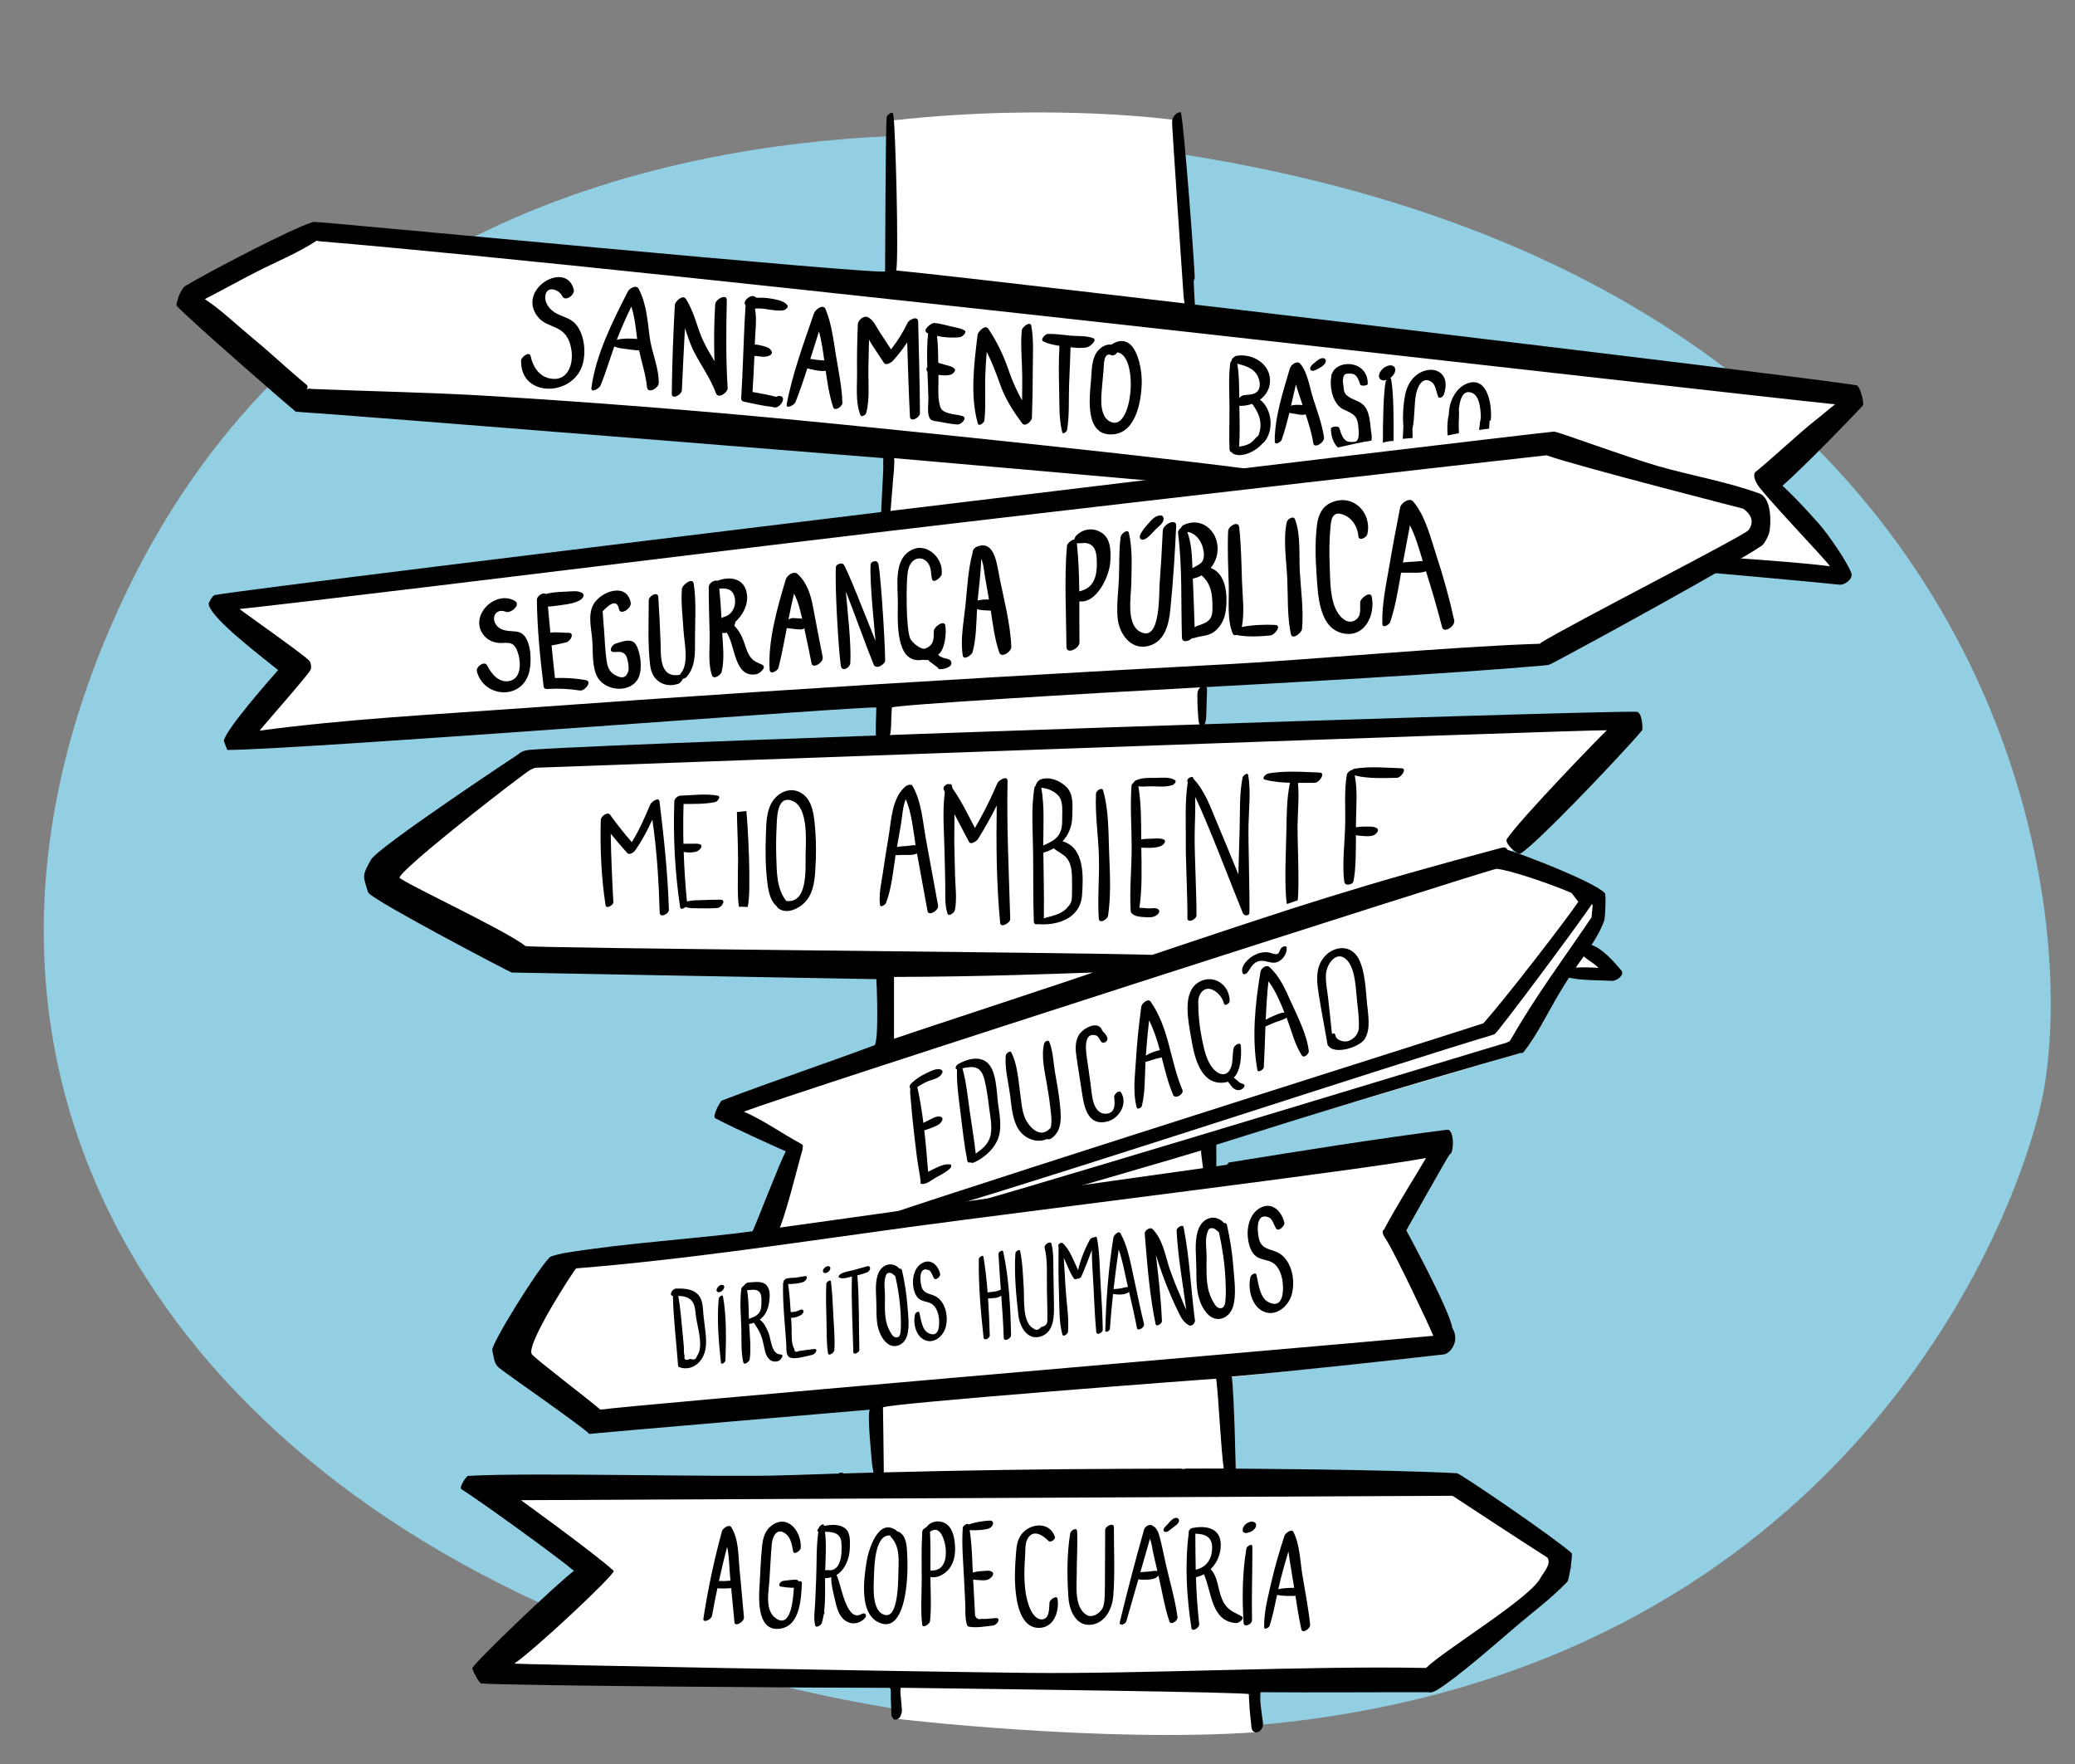 <?xml version="1.0" encoding="UTF-8"?><svg xmlns="http://www.w3.org/2000/svg" viewBox="0 0 940 799"><rect x="0" y="0" width="940" height="799" fill="#808080" stroke="none"/><defs><style>.d{fill:#fff;}.e{fill:#92cfe2;}</style></defs><g id="a"><g><path class="e" d="m404.14,61.61c-58.8,2.63-130.19,14.52-196.03,49.05l192.79,18.29,3.24-67.33Z"/><path class="e" d="m536.14,69.99l5.21,77.54,247.01,24.52c-58.85-46.74-140.43-84.51-252.22-102.06Z"/><path class="e" d="m346.21,761.66c18.66,4.76,37.89,8.81,57.65,12.09l-.33-11.18-57.32-.91Z"/><path class="e" d="m817.87,197.99l-20.23,19.98,36.36,39.53-11,2s-49.97-5.98-53-2c-3.03,3.98-63.72,39.94-63.72,39.94l-160.23,8.72v26.58l191.35-3.14-10.4,4.59-46.8,49.82,40.97,25.5-2.18,17.99,15.45,11.99-25.76,2.87-22.02,32.94-136.48,39.89.58,15.26,98.74-13.42,2.25,7.15-17.95,40.15,20.12,41.89-96.59,14.84,2.45,44.16,97.9,7.23,54.47,37.42-62.82,54.7-79.66-4.67,2.05,21.29c243.25-22.47,331.97-199.16,351.97-277.33,14.62-57.14,5.1-197.94-105.81-305.9Z"/><path class="e" d="m271.99,710.86l-59.62-37.81,183.36-6.01-.33-31.25-127.57,11.04-42.01-33.13s29.03-39.53,28.16-41.23,93.91-15.39,93.91-15.39l12.27-35.28-29.85-18.97,72.82-28.79-4.31-33.35-165.89-8.46-64.26-36.36,74.62-50.35,156.92-6.98,3.45-21.15-286.03,13.56-3.98-2.34,26.57-29.21-31.68-23.53,5.65-4.81,286.01-32.79.08-35.66-261.39-26.17-9.94-8.83c-27.45,26.58-51.94,59.51-71.52,100.24-96.58,200.95,1.52,376.85,195.33,461.89l19.22-18.87Z"/></g><path class="d" d="m406,778.5s92.83,11.08,163.92,6.04c.17-25.08-.26-24.62-.26-24.62l81.34,5.58,59-49,2-13-54-26-101.18-1.34-5.82-51.66,103-11,3.91-12.06-24.54-41.65,18.63-40.29-2.52-2.46-101.48,16.46v-15l140.71-41.56,19.96-34.58,19.13-1.28-8.81-11.63,5.16-13.97v-10.92l-43.16-15.07,56.39-59.9-9.39-4.1-183.38,5.45,1.42-24.79,155.96-9.66,72.59-40.65,57.42,4.75,1.99-3.11-32.59-41.85,37.4-33.67-4.36-3.04-296.6-36.55-4.84-87.9s-55.13-8-128.07,0c1.07,23-.79,72.95-.79,72.95l-262.14-22.95-57.77,30.02,57.42,45.71,260.81,24.82-3.37,28.9-295.13,38.5-1.33,6.18,31.48,24.44-25.57,31.22,7.46,1.21,284.95-17.98-.36,18.54-159.93,8.42-64.66,49.01,1,10,56.43,31.44,167.52,3.77v36.21l-70.64,27.93,29.85,18.97-12.27,35.28-95.83,16.39-17.29,39.65,2.66,6.66,34.65,24.22,123.33-8.2,2.6,36.71-177.87.54,3.87,5.46,41,31-43.76,48.29,185.85,3.87-1.09,16.84Z"/></g><g id="c"><path d="m237.04,287.47c-2.01-1.83-4.29-1.37-6.78-1.7-2.02-.26-3.84-.75-5.21-2.37-2.88-3.41-.53-8.1,4.04-6.31,2.36.92,7.01-3.25,4.17-4.9-8.85-5.15-20.81,6.67-14.31,15.31,1.46,1.94,3.63,3.17,6.01,3.58,4.1.71,7.24-1.55,9.33,3.67,1.73,4.35,2.19,12.19-3.1,13.61-4.92,1.33-8.5-2.96-10.47-6.89-1.2-2.4-5.21.49-4.67,2.64,2.9,11.39,19.05,13.19,23.27,1.66,1.7-4.64,1.57-14.78-2.3-18.3Z"/><path d="m265.39,308.06c-4.67-.84-9.27-1.12-13.98-.95-.57-4.92-1.06-9.85-1.53-14.77.25-.04.5-.09.74-.13,2-.34,3.99-.79,5.95-1.29,1.91-.49,4.01-4.43.81-4.31-2.6.1-5.47-.49-8.05-.02-.36-3.94-.73-7.89-1.11-11.83,2.13-.12,4.27-.44,6.38-.74,2.86-.4,5.74-.76,8.26-2.24.92-.54,2.32-2.23.99-3.11-1.89-1.26-4.58-.83-6.76-.73-2.84.13-5.8.19-8.58.79-.4.09-.8.21-1.18.38-1.15-1.08-4.14.82-4.12,2.54.16,13.2,1.47,26.35,3.08,39.45.1.85,1.18,1.02,1.82.97,4.92-.32,9.69-.08,14.56.69,2.29.37,5.79-4.14,2.7-4.7Z"/><path d="m288.2,292.19c-1.94-3.49-6.14-1.6-9.29-.69-1.68.49-3.59,3.86-.72,3.84,2.17-.02,3.99-.55,5.39,1.6.76,1.17,1.48,5.53,1.09,6.92-1.13,4-3.81,3.18-6.24,1.78-2.69-1.55-3.3-3.98-3.7-6.8-.6-4.24-.72-8.61-1.05-12.88-.16-2.09-.34-4.18-.49-6.28-.08-.93-.14-1.86-.17-2.79,4.21-4.52,6.68-4.81,7.41-.87.72,2.87,5.76-.55,5.3-3-1.8-9.54-13.86-5.11-17.05,1.03-2.41,4.64-.75,10.94-.37,15.9.39,5.09-.22,12.01,2.29,16.66,3.61,6.66,15.61,7.62,18.8.04,1.64-3.9.81-10.85-1.2-14.47Z"/><path d="m314.24,264.29c-.46-2.92-5.18.62-5.33,2.41-.51,6.21.39,12.72.74,18.94.3,5.47,2.61,14.72-1.23,19.37-.19.22-.31.43-.41.63,0,0,0,0,0,0-9.59,1.77-8.56-9.11-8.79-15.29-.25-6.67-.55-13.31-1.01-19.97-.18-2.69-4.31-.47-4.32,1.48-.01,9.73-.54,20.05.67,29.73.82,6.61,6.24,10.2,12.67,8.16.8-.25,1.7-1.32,2.09-2.32.64-.04,1.35-.35,1.88-.99,4.03-4.82,3.64-10.95,3.64-16.93,0-8.24.69-17.08-.6-25.22Z"/><path d="m345.24,301.08c-1.69-.82-3.26-1.25-4.62-2.68-1.63-1.71-2.4-4.03-3.11-6.23-1.17-3.57-2.42-6.22-4.89-8.82.02-.04.04-.08.06-.13.05-.1.09-.19.13-.29.05-.13.1-.26.14-.39.04-.12.07-.24.09-.35.02-.09.03-.17.05-.25.01-.09.03-.19.03-.28h0c3.51-3.2,5.87-7.74,5.24-12.51-.97-7.33-7.74-8.31-13.46-6.06-1.29-.62-3.84,1.14-3.84,2.73,0,7.02.21,14.03.41,21.05.17,5.96-.88,13.32,1.05,18.99.75,2.2,4.07-.14,4.4-1.52,1.35-5.6.58-11.86.24-17.69.11.02.22.04.34.05.22.03.45.05.71.04.21,0,.42-.04.62-.09.05-.01.09-.02.14-.03.08-.02.16-.06.24-.09,4.02,5.95,3.31,20.83,13.58,18.82,1.24-.24,4.84-3.12,2.46-4.27Zm-18.4-21.11c-.23-4.45-.56-8.9-.99-13.34,3.13-.27,6.07-.03,6.97,4.04.83,3.75-1.04,7.73-4.81,8.77-.44.12-.82.31-1.17.54Z"/><path d="m372.69,297.62c-1.54-7.61-2.96-15.24-4.41-22.87-1.05-5.54-2.7-10.76-6.91-14.73-1.78-1.68-4.85.59-5.41,2.48-3.79,12.68-8.12,27.53-7.3,40.88.15,2.47,3.63.53,4-.93,1.5-5.97,2.64-11.99,3.79-18,.1.04.2.07.33.09,2.05.23,4.13.56,6.19.56.43,0,.91-.21,1.38-.53,1.16,5.29,2.22,10.61,3.3,15.92.54,2.65,5.53-.44,5.04-2.85Zm-13.29-17.65c-.78-.06-1.56.21-2.21.66.76-3.92,1.56-7.83,2.51-11.72,1.74,3.2,2.64,6.82,3.49,10.47.07.28.12.56.19.83-1.32-.13-2.67-.16-3.98-.25Z"/><path d="m397.91,255.45c-.43-2.15-3.41-1.17-3.51.14-.58,7.49,2.2,34.16,2.25,34.81-3.61-9.05-13.49-34.33-14.6-34.81-.82-.86-3.29.05-3.37,1.12-.56,7.99,1.13,37.8,2.25,44.92.46,2.97,4.14.73,4.26-1.16.53-8.38-1.26-23.82-2.01-32.53,3.56,8.88,9.04,24.31,12.6,33.07.87,2.13,4.07.63,5.12-1.26.48-.53-1.63-37.64-2.97-44.3Z"/><path d="m425,296.5c3-2,3.86-9.56,3.24-13.15-.48-2.83-5.1.57-5.21,2.36-.16,2.59.62,6.45-3.93,8.05-2.01.71-6.06-2.97-6.74-4.49-2.03-4.56-1.89-25.7-1.12-30.32,1.12-6.74,6.51-7.44,9.16-3.93,1.46,1.93,1.33,4.83,1.76,7.13.47,2.52,4.23-.63,4.42-2,.96-7.15-6.48-14.27-13.1-11.3-8.98,4.02-6.66,16.32-6.74,24.71-.08,8.13-1.12,26.95,10.71,25.37,1.11-.15,2.13.16,3.07-.02.12.17.24.35.36.52.03.05,4.08,3.03,4.11,3.07-.28,1.42,6,.22,6-2,0-3-3.95-1.44-6-4Z"/><path d="m452.55,260.24c-1.08-5.57-2.36-16.28-10.51-12.38-.67.32-1.56,1.55-1.39,2.35-2.08,7.57-2.46,15.73-3.23,23.52-.73,7.37-2.5,15.9-1.26,23.21.4,2.36,4.11-.34,4.43-1.53,1.66-6.17,1.67-13.02,2.02-19.52,1.79.61,4.05.57,5.75.67.16,0,.32,0,.47-.01.97,6.38,1.78,13.04,3.86,18.98.97,2.79,5.51-.4,5.44-2.47-.39-10.83-3.53-22.17-5.59-32.82Zm-9.66,11.75c.54-6.18,1.52-12.58,1.57-18.83,1.12,2.11,1.27,5.17,1.61,7.2.61,3.72,1.27,7.43,1.94,11.15-1.73.01-3.46.05-5.11.48Z"/><path d="m498.85,241.19c-3.87-2.38-8.35-1.64-11.39,1.51-.35.37-.65,1.01-.75,1.63-1.28.12-3.28,1.84-3.37,2.9-1.27,15.13-.32,30.64-.22,45.8.02,3.59,5.93.71,5.89-2.02-.09-6.16-.04-12.39-.05-18.63,7.91,1.03,13.59-11.47,14-17.71.31-4.71.46-10.69-4.09-13.49Zm-1.98,13.17c.18,6.54-1.21,12.01-7.95,13.5-.07-7.31-.33-14.61-1.09-21.8.02,0,.03.01.05.01,1.86.14,3.67-.49,5.44.24,3.27,1.34,3.46,4.95,3.54,8.05Z"/><path d="m526.76,240.25c-.36,7.97-.82,15.93-1.42,23.89-.35,4.6.4,24.63-7.29,22.62-8.35-2.18-5.66-16.15-5.57-22.2.12-7.56.65-15.78-1.09-23.18-.5-2.12-3.54.52-3.7,1.68-.87,6.27-.54,12.74-.81,19.07-.25,5.87-1.13,11.9-.59,17.77.64,7.08,5.96,14.74,13.99,12.69,7.42-1.9,9.23-9.83,9.89-16.42,1.26-12.63,2.08-25.31,2.66-37.99.17-3.66-5.94-.71-6.06,2.08Z"/><path d="m548.45,257.26c2.45-2.95,3.65-6.86,2.96-10.95-1.27-7.51-8.31-11.93-15.32-8.46-.41.2-.83.69-1.09,1.22-.79.56-1.44,1.54-1.34,2.31,1.99,15.59,1.3,31.67,1.77,47.37.07,2.49,2.91,1.85,4.6.33.33.02.72-.02,1.21-.17,3.61-1.15,6.57-.65,9.61-3.42,2.59-2.35,3.98-5.52,4.44-8.95.89-6.65.36-16.62-6.83-19.29Zm-3.54-9.22c.5,1.87.87,4.71-.35,6.4-.91,1.25-2.89,2.01-4.38,2.92-.18-5.54-.4-11.31-2.32-16.44,3.58.49,6.1,3.63,7.05,7.13Zm4.37,27.22c0,4.2-.84,6.05-5.02,7.58-1.34.49-2.13.64-3.08,1.26-.24-7.34-.48-14.68-.82-22.02,1.44-.3,2.78-.8,4.01-1.47.06.1.14.19.23.28,4.28,3.82,4.67,8.88,4.67,14.38Z"/><path d="m577.74,283.07c-4.76-.27-10.25-.02-14.92.89-.08.02-.17.04-.27.08,1.36-6.77.28-14.35.07-21.16-.25-8.05-.37-16.07-1.25-24.08-.35-3.15-4.91-.5-5.01,1.72-.35,8.15.02,16.26.28,24.41.22,6.8-.89,15.74,1.82,22.07.36.84,1.14.87,1.89.54.17.13.41.22.74.27,4.51.7,10.02.51,14.53,0,1.77-.2,5.22-4.55,2.11-4.73Z"/><path d="m588.83,258.97c-.42-7.36.51-16.9-2.21-23.8-.7-1.78-3.43.04-3.69,1.27-1.74,8.05-.16,17.39.21,25.58.37,8.21-.08,17.19,1.66,25.22.61,2.8,4.87-.62,5.02-2.28.81-8.45-.5-17.52-.99-26Z"/><path d="m621.43,270.32c-.59-2.87-5.09.6-5.21,2.36-.23,3.17.66,6.39-2.27,8.22-3.08,1.92-6.1-.52-7.85-3.23-3.69-5.7-3.44-14.53-3.72-21.03-.28-6.43-.21-12.95.5-19.35.47-4.3,2.4-5.89,6.82-3.63,3.42,1.75,5.38,5.5,5.66,9.22.18,2.49,3.73.59,4.07-.95,2.18-9.68-6.44-18.57-16.32-14.31-4.24,1.83-5.95,5.77-6.49,10.09-.9,7.25-.73,14.8-.22,22.07.63,8.99.82,24.89,12.21,27.14,9.71,1.91,14.49-8.46,12.81-16.59Z"/><path d="m658.79,281.02c-2.2-9.98-4.9-19.77-8.1-29.47-2.64-7.99-4.94-17.88-10.53-24.42-1.67-1.96-5.49.73-5.87,2.69-1.67,8.59-3.34,17.19-4.79,25.83-1.46,8.75-3.59,18.03-3.27,26.93.08,2.28,3.15.35,3.55-.83,2.41-7.18,3.61-14.85,4.93-22.36,1.41.06,2.83.01,4.23.01,2.26,0,4.52.24,6.67-.53.1-.04.22-.1.35-.17,2.7,8.39,5.12,16.89,7.34,25.42.76,2.94,6.05-.55,5.49-3.1Zm-17.31-26.69c-1.98.12-3.97.19-5.93.47,1.06-5.62,2.11-11.25,3.17-16.88,2.58,5.02,4.21,10.95,5.8,16.18-1.01.03-2.04.17-3.04.23Z"/><path d="m525.97,233.5c-2.58-.22-4.41,2.15-5.96,3.89-1.38,1.56-2.94,3.26-3.6,5.27-.23.72-.02,1.45.73,1.71.85.29,1.76-.22,2.43-.7,1.52-1.1,2.69-2.65,4.02-3.97,1.3-1.29,3.66-2.75,3.53-4.81-.04-.69-.37-1.32-1.14-1.38Z"/><path d="m260.82,146.83c-2.54-2.93-6.37-3.34-9.5-5.3-2.27-1.42-4.26-3.88-4.32-6.69-.11-5.55,5.9-4.32,7.7-.69,1.34,2.7,5.81-.56,5.22-2.95-3.33-13.48-25.83-.37-16.48,12.06,2.42,3.22,5.8,3.87,9.2,5.58,3.93,1.98,5.51,5.32,6.2,9.58,1.05,6.5-1.58,14.66-9.76,13.01-5-1.01-7.76-5.54-8.71-10.17-.47-2.31-4.25.43-4.3,1.95-.53,16.08,21.04,16.65,27.01,4.09,2.77-5.82,2.06-15.47-2.26-20.46Z"/><path d="m294.28,152.59c-.95-7.47-1.41-14.84-4.89-21.67-1.1-2.15-4.18-.42-4.99,1.17-6.81,13.31-14.52,28.63-16.48,43.6-.34,2.63,3.57.17,4.04-.94,2.45-5.79,4.2-11.9,6.33-17.84,1.49.76,3.26.89,4.89,1.12,2.1.3,4.21.6,6.33.68,1.2,5.55,3.03,10.94,3.58,16.58.32,3.32,5.29.56,5.32-1.83.1-7.04-3.23-13.88-4.12-20.87Zm-14.87,1.3c2-5.11,4.22-10.12,6.61-15.05,1.49,4.74,2.02,9.68,2.61,14.7-3.1-.28-6.39-.32-9.21.35Z"/><path d="m329.25,136.01c.08-3.24-5.11-.55-5.26,1.81-.54,8.56-.59,17.17-.33,25.76-1.66-2.8-3.34-5.6-4.78-8.54-3.17-6.43-4.23-13.62-8.2-19.69-1.39-2.12-4.9,1.24-4.98,2.84-.72,13.39-1.23,26.77-1.37,40.18-.03,2.81,4.47.49,4.57-1.57.43-9.38.88-18.76,1.39-28.13,1.27,3.68,2.41,7.42,4.21,10.87,3.27,6.26,7.43,11.95,9.87,18.63.97,2.65,5.38-.35,5.26-2.38-.81-13.28-.69-26.48-.37-39.77Z"/><path d="m356.61,138.12c-1.49-1.81-4.54-2.36-6.76-2.78-1.39-.26-2.81-.41-4.21-.5-.71-.05-2.92.27-3.41-.24-1.58-1.66-5.66,1.25-4.74,3.27.08.18.17.34.27.48-.94,14.02-1.11,28.11-1.99,42.14-.05.78.46,1.31,1.2,1.45,4.26.83,8.59,1.94,12.92,2.37.3.17.71.27,1.26.25,2.68-.08,5.57-5.31,1.66-5.19-.41.01-.83.16-1.23.38-3.49-.97-7.12-1.53-10.68-2.2.35-5.44.64-10.87.86-16.32.3,0,.59,0,.83.03.91.08,1.81.23,2.72.32,1.13.11,1.95-.09,3.03-.39.59-.16,1.61-1.09,1.31-1.82-.79-1.92-2.49-2.25-4.39-2.76-1.1-.3-2.22-.54-3.33-.55,0-.34.02-.67.03-1.01.12-4.47,1.03-10.42.04-15.28.86-.02,1.72-.09,2.5-.04,3.39.2,7.03,1.3,10.39.82.85-.12,2.54-1.43,1.73-2.42Z"/><path d="m378.79,161.59c-1.2-7.25-1.97-14.71-4.8-21.54-1.08-2.61-4.67.19-5.22,1.8-4.62,13.47-9.76,27.27-12.39,41.29-.46,2.44,3.49.26,3.96-.92,1.98-5.06,3.73-10.21,5.41-15.4.56.18,1.17.31,1.74.45,2.07.51,4.44.97,6.57.7.77,5.58,1.64,11.13,3.36,16.44.7,2.17,4.23-.33,4.19-1.9-.19-6.98-1.67-14.03-2.81-20.91Zm-8.86,1.39c-1.03-.15-1.95-.34-2.85-.36,1.32-4.18,2.61-8.37,3.94-12.54,1.11,4.3,1.78,8.73,2.39,13.18-1.17-.07-2.35-.11-3.48-.28Z"/><path d="m411.12,146.27c-2.07,4.31-4.54,8.27-7.47,11.97-1.73-2.63-3.45-5.27-5.18-7.9-1.51-2.3-2.72-5.38-5.26-6.66-1.84-.93-4.54,1.33-4.61,3.2-.27,7.2-.44,14.42-.34,21.62.08,6.07-.81,13.77,1.52,19.47.52,1.27,2.4-.05,2.62-.9,1.69-6.42.87-13.71.99-20.33.08-4.29.17-8.57.29-12.86.43.77.83,1.48,1.19,2.03l5.54,8.42c.98,1.49,3.46-.21,4.17-1,2.36-2.6,4.49-5.35,6.39-8.24.35,11.21.67,22.41,1.24,33.61.14,2.81,4.55.51,4.54-1.56-.07-13.82-.51-27.63-.8-41.45-.06-2.93-4.11-.93-4.84.58Z"/><path d="m434.94,152.71c.98-.13,3.54-2.32,1.82-3.17-1.95-.96-4.12-1.29-6.22-1.76-2.36-.52-4.74-1.29-7.16-1.48-1.67-.14-5.92,3.45-3.23,4.56.09.04.2.07.29.11-.51,4.99-.51,10.1-.36,15.2-.45.67-.59,1.4-.02,2.02.02.03.05.04.08.07.14,4.08.35,8.15.44,12.14.06,2.56-.84,7.43.97,9.54.64.74,3.13.94,3.76,1.06,2.79.53,5.57,1.06,8.4,1.27,1.76.13,4.86-3.12,2.22-3.86-2-.56-4.17-.65-6.13-1.24-3.34-1.01-3.79-1.86-4.38-5.21-.65-3.67-.19-7.99-.28-11.71,0-.15,0-.29,0-.44.02,0,.05,0,.07,0,1.87.23,3.87.45,5.67-.18.78-.27,2.38-1.67,1.52-2.62-1.01-1.11-2.84-1.35-4.23-1.76-1.03-.3-2.06-.7-3.11-.91-.05-4.06-.13-8.16-.57-12.18,3.48.75,7.31.97,10.45.54Z"/><path d="m467.2,147.59c-.45-2.4-4.16.54-4.3,1.95-.68,6.79.14,13.89.18,20.72.02,3.71,0,7.41-.06,11.12-2.42-4.38-4.47-8.88-6.14-13.79-2.25-6.64-5.26-12.85-9.16-18.67-1.42-2.12-4.68,1.28-4.86,2.77-1.56,12.63-3.48,27.67.11,40.1.48,1.66,2.88-.36,2.98-1.35.7-6.75.16-13.66.4-20.44.13-3.55.34-7.09.65-10.63,2.37,4.68,4.24,9.52,6.02,14.62,2.32,6.65,5.9,12.18,10.07,17.79,1.31,1.76,4.33-1,4.38-2.5.25-7.23.39-14.47.39-21.7,0-6.55.53-13.54-.68-19.99Z"/><path d="m495.03,153.09c-3.13-1.07-6.65-.77-9.93-1.05-3.46-.3-6.89-.88-10.37-.8-1.17.03-3.79,2.6-1.99,3.46,2.24,1.07,4.73,1.57,7.2,1.93-.38,6.76-.3,13.55-.12,20.31.16,6.18-.17,12.8,1.38,18.83.33,1.27,2.08-.33,2.19-.99,1.12-6.68.68-13.67.92-20.43.2-5.68.51-11.36.68-17.05,2.56.31,5.17.51,7.64-.04,1.03-.23,4.89-3.32,2.4-4.17Z"/><path d="m503.46,156.09s-.03.02-.04.03c-1.81-.31-3.89.63-5.4,2.05-3.73,3.5-3.37,9.6-3.79,14.26-.69,7.74-2.89,25.35,10.03,24.3,10.53-.85,12.86-15.47,12.97-23.63.1-7.12-3.01-23.87-13.78-17.02Zm.27,35.22c-5.69-1.86-4.98-10.3-4.61-14.83.25-2.96.53-5.92.8-8.87.19-2.15-.1-8.41,3.51-6.74.93.43,2.21-.32,2.71-1.28,9.76,1.38,7.01,34.79-2.41,31.71Z"/><path d="m570.8,181.03c2.86-2.09,4.75-5.26,4.52-9.29-.43-7.42-8.36-11.76-15.21-10.57-.81.14-2.21,1.37-2.23,2.27-.3.32-.51.67-.55.92-.86,6.49-.4,13.21-.36,19.74.04,6.48-.24,12.99.03,19.47.04.86.47,1.22,1.05,1.25.04.24.2.46.52.64,2.58,1.42,6.11.4,8.54-.86,1.45-.75,3.43-2.07,4.73-3.67.27-.15.5-.31.65-.48,4.76-5.26,3.95-15.11-1.71-19.42Zm-.9-10.38c.71,1.52,1.11,3.8.47,5.41-1.18,2.95-4.22,2.55-6.87,2.93-.71.1-1.49.6-2.11,1.23-.06-5.13,0-10.42-.88-15.48,3.75.94,7.59,2.06,9.4,5.91Zm-3.84,30.28c-1.49.84-3.1,1.09-4.74,1.38.02-.08.04-.15.04-.23.37-6.06.2-12.19.08-18.28.16.02.32.04.51.04,1.81,0,3.62-.33,5.3-.93,1.79,2.48,3.23,4.95,3.66,8.04.33,2.39-.11,4.32-.82,6.33-1.49,1.12-2.36,2.71-4.03,3.65Z"/><path d="m594.91,180.6c-1.58-4.78-2.53-12.14-5.96-15.92-1.41-1.56-4.16.61-4.6,2.11-3.05,10.46-6.96,22.14-6.87,33.14.02,2.03,2.79.28,3.14-.73,1.38-4,2.48-8.11,3.48-12.25.85.34,1.94.39,2.69.52,1.59.27,3.13.74,4.68.19,1.43,4.33,2.8,8.64,3.49,13.17.38,2.52,5.2-.41,4.84-2.74-.91-6.02-3-11.73-4.9-17.49Zm-6.09,2.8c-1.35-.06-2.72-.09-3.97.36.74-3.21,1.45-6.43,2.22-9.62.2.71.38,1.4.59,2.02.8,2.43,1.61,4.85,2.41,7.28-.46-.02-.9-.02-1.26-.04Z"/><path d="m608.78,185.51c4.71,2.07,6.36,3.19,6.6,8.23.06.86.82,6.22-1.72,6.39-3.21.19-5.07.34-6.92-6.25-.3-1.08-3.81-.74-3.81.26.02,3.85,1.27,6.66,3.1,8.55,5.04-1.05,10.11-2.4,15.23-3.09.19-.97.21-2.04,0-3.22-.66-3.87-.41-10.29-3.99-13.27-2.44-2.03-4.95-2-7.32-4.19-2.31-2.13-.76-7.43-2.82-9.68-1.1-1.2-3.56-.68-3.81.26-1.35,5.08.23,13.72,5.45,16.02Z"/><path d="m604.03,178.17c1.43-.82,3.1-1.31,4.8-1.42-.21-.65-.32-1.43-.36-2.39-.04-.68-.65-4.91,1.62-5.07,2.87-.19,4.54-.32,6.11,4.87.26.85,3.4.55,3.41-.24.12-12.39-18.04-11.11-16.36-1.59.28,1.61.34,3.79.79,5.83Z"/><path d="m625.69,172.04c.51.24,1.04.31,1.6.23.36-.04.7-.14,1.03-.27-.33.32-.58.68-.62.92-1.06,6.07-1.23,18.31-1.23,27.58,1.56-.51,3.18-.72,4.82-.8.1-9.23.06-21.85-1.09-27.91-.07-.35-.24-.5-.46-.53.12-.09.25-.17.37-.27.44-.34.81-.75,1.11-1.22.31-.39.54-.82.69-1.3.05-.28.11-.56.16-.84.04-.53-.11-1-.43-1.42-.19-.15-.38-.31-.58-.46-.51-.24-1.04-.31-1.6-.23-.5.05-.97.2-1.41.43-.52.2-.98.48-1.4.86-.44.34-.81.75-1.11,1.22-.31.39-.54.82-.69,1.3l-.16.84c-.04.53.11,1,.43,1.42.19.15.38.31.58.46Z"/><path d="m599.07,162.21c-1.18.12-2.09.92-2.99,1.62-.7.54-1.4,1.06-1.98,1.75-.4.48-.8,1.26-.45,1.86.35.61,1.05.57,1.66.41.83-.22,1.55-.69,2.3-1.1,1.07-.59,2.02-1.17,2.69-2.24.7-1.12.19-2.43-1.23-2.29Z"/><path d="m635.66,194.89c-.08,1.29-.14,2.58-.18,3.87,1.48-.13,2.96-.26,4.44-.38,0-.22,0-.43,0-.64-.02-1.17-.04-2.35-.07-3.52,1.11-5.02.7-10.26,1.56-15.33.53-3.1,2.64-8.57,6.8-6.09,2.28,1.36,2.35,4.68,3.3,6.86.55,1.27,2.25-.09,2.54-.88,1.29-3.48,1.48-8.14-2.16-10.31-3.08-1.84-7.11-.86-9.84,1.13-3.02,2.2-4.8,5.65-5.5,9.25-.85,4.35-1.21,9.69-.79,14.38-.04.57-.07,1.12-.1,1.66Z"/><path d="m319.68,604.28c-.27-2.65-.62-5.3-.93-7.95-.32-2.71-.2-6-1.48-8.45-2.14-4.08-6.99-4.34-11.06-4.22-1.64.05-3.37,3.1-1.38,3.32.25,10.47,1.57,20.98,2.34,31.43.02.3.11.7.44.82,3.37,1.28,6.77.3,9.2-2.36,3.19-3.49,3.33-8.12,2.88-12.59Zm-3.94,9.9c-.33,1.5-1.34,1.94-3.05,1.32-2.11.91-2.96.4-2.56-1.54-.48-1.09-.25-2.97-.35-4.13-.24-2.75-.5-5.51-.77-8.26-.47-4.86-.88-9.78-1.74-14.6,2.26.06,4.63.5,6.13,2.25,1.64,1.92,1.59,5.03,1.93,7.4.64,4.53,3.56,13.63.4,17.56Z"/><path d="m327.53,587.24c-.21-1.21-1.89.28-1.95.98-.84,9.49-.02,19.56,1.02,29.02.13,1.18,2-.21,2.03-1.02.32-9.45.54-19.65-1.09-28.98Z"/><path d="m353.61,613.51c-4.17-.14-4.22-6.54-5.39-9.6-.88-2.27-2.05-4.72-4.03-6.19,2.34-1.72,3.77-4.4,4.24-7.9.33-2.45.65-5.67-1.18-7.65-2.09-2.25-5.61-1.34-8.28-1.27-.65.02-1.47.7-1.98,1.46-.54.31-1.08.93-1.13,1.3-.82,5.75-.24,11.75-.04,17.53.18,5.17-.26,10.8.9,15.86.38,1.66,2.79-.42,2.91-1.33.68-5.18.02-10.74-.25-16.01.77-.14,1.48-.34,2.16-.58,1.14,1.86,2.36,3.53,3.16,5.63.91,2.37,1.29,4.81,1.87,7.26.71,3.05,2.82,5.58,6.14,4.41.8-.28,2.85-2.85.92-2.91Zm-14.34-16.12c-.13-4.29-.08-8.76-.85-13,1.43-.08,3-.38,4.26-.02,2.3.66,2.29,3.09,2.26,5.03-.03,2.3.03,4.44-1.78,6.03-1.1.96-2.53,1.4-3.89,1.96Z"/><path d="m368.87,611.04c-1.67.14-3.32.39-4.98.63l-2.14.31c-1.21.65-1.86.3-1.94-1.04-1.64-2.33-1.02-8.12-1.24-10.99-.08-1.01-.14-2.03-.21-3.04,1.58.02,3.24-.5,4.49-1.28.57-.36,1.25-1.03,1.14-1.77-.1-.66-.84-.86-1.41-.6-.75.34-1.47.68-2.29.85-.69.14-1.39.16-2.09.2-.26-4.25-.54-8.52-1.18-12.71.82.04,1.69-.05,2.4-.1,1.55-.11,3.2-.34,4.66-.89.98-.37,2.47-2.82.47-2.58-1.43.17-2.82.54-4.26.69-1.39.14-2.82.03-4.16.46-.52.17-1.34.99-1.16,1.59-.14.18-.23.37-.23.52-.24,9.22.89,18.61,1.47,27.81.11,1.76-.32,4.78,1.56,5.73,2.23,1.13,7.9-.69,10.25-1.16,1.2-.24,2.89-2.8.83-2.63Z"/><path d="m326.87,581.98c-1.71.06-3.54,3.4-1.04,3.31,1.71-.06,3.54-3.4,1.04-3.31Z"/><path d="m377.48,595.23c-.22-4.95-.45-9.88-1.06-14.79-.14-1.1-2.05.21-2.09.96-.25,5.53-.08,11.04.07,16.56.13,4.97-.05,10.09.69,15.01.23,1.56,2.8-.33,2.87-1.31.37-5.42-.23-11-.48-16.42Z"/><path d="m375.95,573.83l-.26-.21c-.23-.11-.48-.14-.73-.1-.23.03-.44.09-.64.2-.24.09-.45.22-.64.39-.2.16-.37.34-.5.56-.14.18-.25.37-.31.59-.02.13-.05.26-.07.39-.02.24.05.46.2.65l.26.21c.23.11.48.14.73.1.23-.03.44-.09.64-.2.24-.09.45-.22.64-.39.2-.16.37-.34.5-.56.14-.18.25-.37.31-.59.02-.13.05-.26.07-.39.02-.24-.05-.46-.2-.65Z"/><path d="m393.06,573.51c-2.08.49-4.11,1.19-6.18,1.73-2.05.53-4.32.74-6.15,1.85-.35.21-1.34,1.33-.52,1.64,1.76.67,3.95-.12,5.72-.51,0,0,0,0,0,0-.34,11.35.37,22.78.63,34.13.04,1.67,2.75.31,2.73-.95-.25-11.22-.04-22.55-.88-33.75,1.4-.33,2.78-.71,4.11-1.22.71-.27,1.6-.96,1.66-1.79.05-.66-.33-1.31-1.13-1.12Z"/><path d="m411.04,591.13c-.4-5.34-1.25-10.61-2.45-15.83-.13-.56-.56-.71-1.07-.62-3.1-3.46-8.22-2.31-9.9,2.79-1.38,4.19-.64,9.23-.6,13.56.05,4.59-.16,9.26,1.9,13.49,1.3,2.67,3.6,5.56,6.94,5.15,2.49-.3,4.32-2.28,5.03-4.56,1.3-4.2.47-9.71.15-14Zm-2.98,11.02c-.09,1.51-.19,4.16-2.61,3.52-1.21-.32-2.27-2.54-2.75-3.52-2.35-4.73-1.75-10.42-1.8-15.56-.02-2.34-.55-5.65.14-7.93.4-1.31.65-2.53,2.57-2.05.47.12,1.32.87,1.98,1.45,1.24,5.48,2.1,11.02,2.4,16.64.13,2.47.22,4.96.07,7.43Z"/><path d="m558.77,574.39c-.49-6.62-1.51-13.15-2.96-19.62-.15-.69-.67-.88-1.28-.76-3.72-4.29-9.87-2.88-11.87,3.44-1.64,5.19-.76,11.43-.7,16.81.07,5.69-.17,11.47,2.3,16.73,1.56,3.32,4.33,6.89,8.33,6.4,2.98-.37,5.18-2.82,6.02-5.64,1.55-5.2.55-12.03.16-17.36Zm-3.56,13.66c-.11,1.88-.22,5.16-3.12,4.37-1.45-.4-2.73-3.16-3.31-4.36-2.83-5.87-2.11-12.92-2.18-19.29-.03-2.9-.67-7,.16-9.83.48-1.62.77-3.13,3.08-2.53.57.15,1.59,1.08,2.37,1.8,1.5,6.79,2.53,13.67,2.91,20.63.16,3.06.28,6.15.1,9.21Z"/><path d="m424.56,587.6c-2.52-1.77-5.8-1.15-7.01-4.49-.62-1.7-1.86-10.02,3.3-7.75,1.03.45,1.64,2.63,2.26,3.62.8,1.28,3.04-.85,2.8-1.94-.79-3.51-3.76-6.88-7.58-5.21-3.84,1.67-5.09,6.45-4.69,10.26.22,2.08.92,4.89,2.72,6.25,2.3,1.74,4.97.84,7.04,3.47.98,1.24,1.5,2.74,1.8,4.27.42,2.12,1.03,10.31-4.41,7.85-3.25-1.47-3.53-6.48-4.3-9.37-.27-1.01-1.79.12-1.94.68-1.1,4.18.41,10.71,5.21,12.04,3.81,1.06,7.43-2.24,8.52-5.67,1.44-4.54.37-11.14-3.72-14Z"/><path d="m580,567.99c-3.4-2.38-7.8-1.55-9.43-6.04-.83-2.29-2.5-13.48,4.44-10.43,1.38.61,2.21,3.55,3.04,4.88,1.08,1.72,4.09-1.15,3.76-2.62-1.06-4.72-5.06-9.26-10.21-7.02-5.17,2.25-6.86,8.68-6.31,13.81.3,2.81,1.23,6.58,3.66,8.41,3.1,2.34,6.69,1.13,9.48,4.67,1.31,1.67,2.01,3.69,2.43,5.74.57,2.85,1.39,13.89-5.93,10.57-4.38-1.98-4.75-8.72-5.79-12.62-.36-1.36-2.41.16-2.61.91-1.48,5.63.56,14.42,7.02,16.21,5.14,1.42,10.01-3.02,11.46-7.63,1.93-6.12.49-15-5.01-18.85Z"/><path d="m454.47,566.92c-.24-1.11-2.19.17-2.15.99.27,5.42.67,10.83,1.07,16.23-.14.04-.29.09-.44.17-1.64.85-3.66.79-5.54,1.1-.42-5.45-1.01-10.87-1.89-16.14-.18-1.11-2.07.2-2.09.96-.22,11.73.86,23.95,2.14,35.61.19,1.74,2.85.3,2.81-.98-.17-5.5-.4-11.12-.78-16.74.97-.01,1.95-.11,2.85-.18,1.16-.1,2.24-.41,3.14-1.07.47,6.35.91,12.7,1.12,19.08.07,2.04,3.35.37,3.32-1.15-.28-12.59-.91-25.53-3.56-37.88Z"/><path d="m476.34,563.41c-.4-1.64-3.48.3-3.11,1.78,1.49,5.94.89,12.75,1.04,18.84.07,3.12.14,6.25.19,9.37.02,1.28.1,2.59-.03,3.86.31,2.19-.64,3.47-2.82,3.82-1.14,1.42-2.28,1.64-3.41.66-5.21-2.59-4.1-13.58-4.43-18.32-.38-5.54-.47-11.34-1.63-16.78-.25-1.19-2.1.26-2.15.99-.6,9.08.31,19.05,1.35,28.1.57,5.01,3.96,11.59,10.13,9.61,6.23-2,6.05-9.44,5.98-14.7-.06-4.84-.14-9.68-.24-14.52-.09-4.23.15-8.59-.86-12.72Z"/><path d="m498.54,580.62c-.4-6.61-.36-13.47-1.63-19.98-.11-.57-.61-.52-1.09-.24-.71-.03-1.79.49-2.1,1.07-2.2,4.12-4.26,9.04-5.32,13.82-2.04-4.1-3.64-9.19-6.96-12.18-.71-.64-2.38.49-2,1.39.04.1.09.19.13.29,0,.04-.02.08-.02.12-.08,6.88-.1,13.75.17,20.63.25,6.07-.09,13.03,1.55,18.9.39,1.41,2.47-.31,2.54-1.16.54-6.38-.69-13.25-1.08-19.65-.28-4.62-.57-9.24-.82-13.87.37.77.73,1.55,1.07,2.34,1,2.39,2.03,4.79,3.47,6.95.35.53,1.01.45,1.61.1.49.19,1.54-.38,1.73-.8,1.75-3.93,3.32-8.06,4.83-12.15-.03,5.46.48,10.98.74,16.39.33,6.9.61,13.84,1.26,20.72.17,1.83,2.96.31,2.94-1.02-.1-7.21-.59-14.45-1.03-21.65Z"/><path d="m518.25,599.72c-1.84-7.56-3.34-15.19-5.01-22.79-1.39-6.28-2.51-12.61-5.65-18.29-.83-1.51-3.05.97-3.19,1.84-2.24,13.98-3.34,28.02-3.7,42.17-.03,1.29,2.03.2,2.09-.73.38-5.28.87-10.55,1.44-15.81,2.29.36,5.04.5,6.94-.71.1-.06.21-.15.32-.26,1.26,5.45,2.51,10.9,3.57,16.41.31,1.64,3.57-.26,3.19-1.82Zm-10.26-16.2c-1.17.2-2.34.33-3.53.39.68-5.98,1.46-11.96,2.32-17.92,1.68,4.64,2.53,9.62,3.61,14.39.19.85.39,1.7.58,2.55-.99,0-2.04.42-2.99.59Z"/><path d="m541.33,598.01c-1.87-13.95-2.39-28.33-5.15-42.13-.33-1.63-3.23.24-3.17,1.45.6,12.01,2.8,24.01,4.4,35.97-1.15-2.22-1.99-4.74-2.81-6.57-1.6-3.61-3.06-7.28-4.39-11-2.24-6.26-3.2-14.12-8.06-19-1.15-1.16-3.7.63-3.58,2.06,1.13,13.59,2.14,27.59,4.93,40.95.31,1.49,2.91-.23,2.87-1.31-.41-9.99-1.56-20.02-2.73-30,.11.35.22.7.34,1.06,1.34,4.27,2.8,8.49,4.46,12.65,1.56,3.91,3.25,7.77,5.09,11.56,1.32,2.72,2.36,5.08,5.09,6.59,1.26.7,2.88-1.08,2.72-2.26Z"/><path d="m298.75,363.01c-.28-2.31-3.74.36-4.13,1.28-2.49,5.91-5.03,11.74-8.41,17.16-3.46-3.97-6.73-8.09-9.82-12.37-1.19-1.65-4.2.77-4.23,2.24-.33,12.91.19,26.01,2.18,38.78.27,1.77,3.59-.1,3.52-1.46-.55-10.36-1.05-20.67-1.19-31.02,2.4,2.95,4.86,5.85,7.41,8.68,1.11,1.23,2.99-.19,3.68-1.16,3.1-4.36,5.55-9.07,7.76-13.9,2.05,13.93,2.92,28.11,3.33,42.15.07,2.53,4.21.62,4.16-1.28-.47-16.49-2.26-32.73-4.24-49.09Z"/><path d="m326.32,407.5c-2.68,0-5.37.11-8.05.19-2.37.07-4.81-.02-7.08.66-.72-7.48-1.21-14.99-1.47-22.51,2,.48,4.42.38,6.07-.26,1.06-.41,3.19-2.58,1.14-3.22-1.12-.35-2.32-.2-3.49-.18-1.26.02-2.56-.1-3.81.05,0,0-.02,0-.02,0-.14-6.02-.13-12.05.05-18.07,4.79-.03,9.73.09,14.36-.87,1.01-.21,2.86-2.56,1.03-2.91-5.33-1.03-11.35-.13-16.77,0-1.19.03-2.76,1.32-2.81,2.57-.55,16.12.25,32.09,2.65,48.04.17,1.1,1.53.66,2.41-.18,1.78.7,3.96.55,5.83.6,2.86.07,5.75.07,8.61-.13,1.9-.13,4.28-3.77,1.34-3.78Z"/><path d="m334.81,410.78c.63-.21,3.41.08,3.91,0,1.77-7.03,0-38.08-.61-43.44-.95.13-3.32.41-4.28.48,0,3.91.55,15.04.52,22.23-.01,3.79-.46,17.34.46,20.73Z"/><path d="m369.07,373.05c-.54-5.43-1.54-11.91-7.15-14.4-3.98-1.77-8.31-.11-11.04,3.09-3.84,4.51-3.73,11.07-3.93,16.66-.27,7.46-.21,15.13.82,22.54.51,3.69,1.52,7.47,4.23,9.7.06.26.21.5.48.71,3.66,2.83,8.84.54,11.8-2.31,3.84-3.7,4.66-9.05,5.01-14.14.51-7.27.5-14.6-.23-21.85Zm-12.91,35.02c-4.34-5.53-4.26-12.88-4.49-19.81-.15-4.4-.11-8.81.12-13.21.2-3.76-.16-15.38,7.31-12.24,7.25,3.05,5.92,18.54,5.85,24.63-.07,6.63.94,21.94-8.79,20.63Z"/><path d="m424.97,410.17c-1.77-9.81-3.57-19.62-5.4-29.43-1.51-8.11-2.01-17.5-6.17-24.77-.62-1.09-2.65-.27-3.28.29-6.27,5.53-6.3,15.34-7.63,23.05-.9,5.22-1.71,10.46-2.49,15.71-.71,4.84-1.97,9.98-1.35,14.86.19,1.49,2.46-.21,2.7-.84,2.61-6.72,3.24-14.54,4.37-21.75,1.13.1,2.4-.04,3.2-.05,2.15-.03,4.54.26,6.49-.68,1.61,8.7,3.2,17.4,4.77,26.11.45,2.49,5.19-.25,4.78-2.51Zm-14.18-26.98c-1.46.1-3.02.12-4.45.5.61-3.5,1.21-7,1.83-10.5.55-3.11.72-7.79,2.16-11.19,2.7,6.28,3.37,14.07,4.44,20.8-1.34-.04-2.83.31-3.97.39Z"/><path d="m456.43,353.86c.06-3.01-4.03-.46-4.62.93-2.95,6.99-6.35,13.72-10.16,20.26-3.16-6.14-6.27-12.47-10.22-18.1-.07-.37-.13-.75-.21-1.12-.13-.64-.57-.74-1.07-.57-1.01-.66-3.08.99-2.7,2.1.17.51.37,1.01.56,1.52-1.18,8.92-.27,18.55-.11,27.47.08,4.52.19,9.04.31,13.56.12,4.46-.41,9.47.97,13.75.61,1.91,3.18-.34,3.4-1.41,1.01-5.02.2-10.55.07-15.66-.12-4.52-.22-9.04-.32-13.56-.1-4.63.09-9.49.04-14.31,2.14,4.25,4.46,8.42,6.6,12.58.84,1.63,3.58-.45,4.1-1.29,3.07-4.92,5.89-9.99,8.46-15.17-.27,17.76-.14,35.7,1.57,53.32.22,2.24,4.6-.11,4.55-1.89-.59-20.83-1.65-41.54-1.22-62.41Z"/><path d="m481.36,381.06c2.7-2.93,4.33-6.79,4.39-11.21.07-4.5.83-10.01-2.68-13.42-2.99-2.91-7.54-4.78-11.55-3.43-.96.32-2.2,1.73-2.27,2.74-.33.33-.58.69-.63.96-1.63,9.83-.67,20.51-.59,30.46.08,10.06-.03,20.14.3,30.19.04,1.28,1,1.51,2.02,1.2.09.05.21.08.37.09,9.2.55,18.78-3.15,19.47-13.19.58-8.49,1.2-21.54-8.85-24.39Zm-2.36-21.16c2.79,2.53,2.15,6.93,2.19,10.42.05,3.58-.08,6.95-3.03,9.52-1.6,1.4-3.6,2.24-5.55,3.13.01-8.56.62-17.76-.89-26.15,2.67.2,5.26,1.25,7.27,3.07Zm6.62,45.41c-.08,2.85-.06,3.4-2.09,5.75-2.78,3.21-6.74,3.68-10.65,4.87.15-9.9-.11-19.82-.23-29.72,1.71-.45,3.29-1.12,4.74-1.97,1.76,1.64,4.15,2.41,5.76,4.31,2.65,3.14,2.46,7.53,2.5,11.38.02,1.79.02,3.59-.03,5.38Z"/><path d="m502.42,385.42c-.3-8.86-.2-18.85-2.7-27.4-.49-1.7-3.16.18-3.22,1.34-.46,9.37,1.03,19.04,1.32,28.44.28,9.37-.68,18.9-.06,28.22.18,2.71,3.94.44,4.21-1.3,1.46-9.49.78-19.73.46-29.3Z"/><path d="m532.21,353.34c-2.43-1.55-5.88-1.02-8.64-1.01-3.11.01-6.37-.18-9.19,1.25-.31.16-.69.53-.86.92-.48.37-.88.86-.91,1.24-.72,9.46.07,19.14.05,28.63-.02,9.37-1.04,19-.43,28.33.04.65.31.98.68,1.11.08.14.21.28.39.4,1.48.97,3.41,1.09,5.13,1.19,1.83.1,3.66.3,5.28-.69.91-.56,2.12-1.87,1-2.82-1.09-.92-3.1-.37-4.46-.44-1.36-.07-2.72-.27-4.08-.27,1.31-8.85.99-18.27.86-27.26.86.09,1.75.09,2.62.1,2.21.03,4.12,0,6.21-.79,1.05-.39,3.03-2.46,1.09-3.09-1.82-.59-3.55-.32-5.44-.26-1.53.05-3.03.07-4.52.33-.05-7.96.03-16.23-1.3-24.09,1.89.35,4.16.01,5.87.03,3.22.03,6.41.49,9.51-.53.73-.24,2.21-1.62,1.13-2.31Z"/><path d="m565.46,351.06c-.25-1.47-2.4.32-2.55,1.06-1.53,7.61-1.11,15.85-1.35,23.6-.22,6.78-.38,13.56-.56,20.35-3.17-7.74-6.3-15.5-9.58-23.2-2.95-6.95-5.53-14.66-10.84-20.21-.01-.08-.03-.16-.04-.24-.11-.58-.55-.6-1.02-.38-.94.04-2.04,1.18-1.57,2.05.04.08.09.16.13.24-1.38,8.58-.82,17.76-.9,26.42-.09,9.04.83,26.08.74,35.13-.02,2.49,4.09.61,4.1-1.27.06-9.35-.89-26.71-.83-36.06.03-5.7.44-11.76.22-17.66,6.17,12.86,16.21,39.5,21.58,52.62.64,1.57,2.96,1.38,3,0,.22-8.11-.58-31.88-.4-39.99.16-7.31,1.11-15.22-.14-22.44Z"/><path d="m573.12,353.16c3.51.93,7.37,1.28,11.26,1.4-1.56,7.25-1.48,15.07-1.64,22.41-.15,6.78-1.03,25.66.25,32.51,1.62-.6,3.25-1.16,4.9-1.7.81-7.33-.14-26.2-.08-33.5.05-6.4.8-13.22.18-19.67,2.6,0,5.17-.04,7.6-.04,2.02,0,5.12-4.52,2.25-4.64-7.6-.31-15.84-.91-23.35.42-.99.18-3.32,2.3-1.37,2.82Z"/><path d="m634.92,348c-6.93-.27-14.49-.95-21.33.18-.32.05-.76.29-1.14.61-.91.07-2.17,1.3-2.29,1.99-1.31,7.46-.58,15.55-.78,23.13-.18,6.78-1.48,18.9-.37,25.59.33,2.02,3.71,1.07,4,0,1.33-4.84,1.21-15.99,1.24-21.2.71.13,1.44.22,2.18.28,1.96.15,3.81.43,5.7-.2,1.03-.34,3.09-2.26,1.58-3.25-1.49-.97-3.55-.68-5.26-.72-1.43-.03-2.81.06-4.19.29,0-1.14,0-2.27.03-3.38.12-6.42.73-13.68-.58-20.1,5.96,1.54,13.12,1.2,19.13,1.09,1.84-.03,4.79-4.21,2.09-4.32Z"/><path d="m430.32,527.4c-2.58-.26-5.04.95-7.31,2.08-.79.39-1.68.8-2.56,1.27-.49-6.12-1.01-12.45-1.73-18.76,1.21-.32,2.36-.77,3.54-1.26,1.48-.62,3.07-1.11,4.07-2.43.66-.87,1.08-2.04-.24-2.49-1.76-.59-4.53,1.2-6.09,1.95-.35.17-1.01.47-1.69.87-.7-5.53-1.58-11.01-2.77-16.29,1.45-.9,2.93-1.75,4.5-2.45,1.91-.86,4.27-1.13,5.83-2.56.62-.57,1.79-2.04.59-2.74-1.87-1.09-4.91.65-6.68,1.46-2.39,1.09-4.65,2.54-6.59,4.31-.6.54-1.47,1.5-1,2.38.05.09.11.16.17.23-.03.66-.03,1.33-.06,1.99.6,7.45,1.34,14.89,2.24,22.32.47,3.89.9,7.8,1.57,11.67.41,2.37.89,4.79.96,7.2.07.03.13.06.21.08,2.32.47,4.81-1.84,6.74-2.89,2.3-1.26,4.56-2.38,6.47-4.19.45-.42.79-1.65-.17-1.75Z"/><path d="m452.12,499.75c-.7-5.19-.6-14.9-5.02-18.56-3.77-3.13-9.39-1.3-13.1.82-.98.56-1.61,2.22-.45,2.34-.02.06-.03.13-.03.19-.2,6.62.86,13.4,1.65,19.96.86,7.09,1.67,14.24,3.03,21.25.16.82.79.97,1.51.75.37.27.96.32,1.76-.06,4.08-1.91,8.07-5.3,10.09-9.38,2.67-5.38,1.33-11.62.56-17.3Zm-3.24,13.71c-.7,4.54-3.64,6.73-6.86,9.1-.71-6.41-1.78-12.79-2.71-19.17-.93-6.43-1.53-13.24-3.33-19.5,5.02-1.07,8.36-1.21,9.98,5.09,1.08,4.19,1.59,8.58,2.14,12.87.49,3.78,1.36,7.81.77,11.61Z"/><path d="m480.05,499.24c-.49-4.51-1.32-8.97-2.1-13.43-.78-4.48-.88-9.78-2.64-13.95-.44-1.05-2.07-.08-2.27.7-1.48,5.88.18,12.47,1.17,18.35.54,3.19,1.1,6.39,1.45,9.61.31,2.8,1.1,7,.33,10.32-.12.09-.23.18-.33.29-4.7,5.04-9.97-1.17-11.51-5.2-1.23-3.23-1.46-6.79-1.94-10.18-.87-6.16-1.2-13.46-4.08-19.04-.58-1.12-2.47.58-2.53,1.33-.45,5.96,1.21,12.15,2,18.05.7,5.19.93,10.93,3.83,15.46,2.8,4.38,8.53,6.37,12.83,4.36.49.24,1.26.2,1.93-.24,5.45-3.57,4.47-10.74,3.86-16.42Z"/><path d="m507.88,494.86c-.89-1.48-3.3.87-3.16,2.03.37,3.02.8,8.01-4.6,7.53-2.32-.2-3.79-2.42-4.51-4.39-1.08-2.95-1.18-6.45-1.63-9.55-.47-3.22-.92-6.45-1.37-9.67-.5-3.55-2.54-14.11,4.36-11.65.23.25.46.5.67.77.54.7.9,1.83,1.66,2.27.91.52,2.33-.62,2.4-1.55.07-1.06-.83-2.11-1.49-2.88-.26-.3-.54-.58-.83-.85-1.59-5.1-8.85-1.3-10.72,2.02-1.84,3.24-1.44,6.77-.93,10.3.79,5.45,1.71,10.89,2.52,16.34.95,6.37,2.85,14.63,11.39,12.4,5.45-1.42,9.31-8,6.25-13.1Z"/><path d="m535.66,493.71c-5.58-13.11-6.02-28.1-14.41-40.01-1.24-1.75-4.04.88-4.22,2.23-1.08,7.91-1.93,15.85-2.4,23.82-.4,6.92-1.58,15.14.33,21.89.33,1.16,2.17,0,2.34-.73,1.5-6.4,1.31-13.28,1.6-19.91,2.25-.57,4.43-1.49,6.74-1.9.21-.04.42-.1.63-.17,1.47,5.76,2.86,11.56,5.17,16.99.92,2.16,5-.39,4.22-2.21Zm-16.59-15.57c.38-5.33.88-10.66,1.48-15.97,2.17,4.26,3.61,8.83,4.87,13.48-2.19.49-4.45,1.27-6.34,2.48Z"/><path d="m563.41,491.1c-.49-.27-1.05-.33-1.55-.6-.62-.34-1.14-.89-1.67-1.35-.44-.38-.85-.72-1.26-1.01,3.22-3.33,3.51-9.68,3.21-14.4-.14-2.18-3.03-.26-3.3,1.02-.56,2.56-.27,5.35-.92,7.86-1.16,4.45-4.49,5.05-7.52,2.27-3.76-3.45-4.97-9.74-5.95-14.54-1.11-5.41-1.66-11.01-1.63-16.53.02-3.89,2.88-7.46,6.88-5.32,2.4,1.28,4.11,3.48,4.78,6.1.34,1.34,2.54-.13,2.56-1.06.14-7.47-7.42-12.73-14.18-8.55-7.48,4.62-4.46,17.82-3.3,24.87,1.19,7.23,3.55,19.96,12.9,20.55,1.46.09,2.7-.08,3.77-.47.78.78,1.41,1.92,2.09,2.57,1.22,1.17,2.76,1.75,4.32.81.55-.33,1.81-1.62.78-2.19Z"/><path d="m584.97,454.15c-2.54-5.67-5.17-11.9-9.89-16.1-1.49-1.33-3.79.55-4.06,2.14-2.42,14.3-4.01,30.03-1.42,44.41.28,1.56,2.88-.19,2.93-1.22.32-6.18.5-12.32.74-18.44,1.31-.51,2.58-1.18,3.89-1.69,1.81-.7,3.71-1.1,5.38-2.12.08-.05.17-.12.28-.22,2.21,5.63,3.65,12.23,6.97,17.18.96,1.43,3.23-.84,3.11-2-.81-7.31-4.92-15.27-7.92-21.95Zm-8.06,6.01c-1.21.51-2.4,1.08-3.51,1.75.25-5.8.59-11.6,1.21-17.42,3.2,4.1,5.32,9.42,7.25,14.08-1.72.16-3.36.92-4.94,1.59Z"/><path d="m619.32,454.95c-.63-6.33-.83-14.56-3.67-20.36-3.9-7.98-13.55-5.93-17.3,1.11-2.5,4.7-1.64,10.26-.85,15.29,1.09,6.93,2.47,13.8,3.65,20.71.02.43.09.83.21,1.18.02.11.04.23.06.34.04.24.15.38.31.45,2.75,4.2,14.33.8,16.7-3.35,2.52-4.41,1.38-10.58.9-15.38Zm-8.12,16.46c-1.97.85-5.89,0-6.26-2.52-.13-.91-.81-.95-1.55-.62-.59-5.43-1.1-10.86-1.74-16.29-.41-3.46-1.18-7.05-.99-10.54.29-5.32,5.55-11.89,10.13-5.85,3.43,4.53,3.4,13.15,4.05,18.58.45,3.71.86,7.48.75,11.23-.07,2.61-1.85,4.92-4.39,6.01Z"/><path d="m580.22,429.68c-.95,1.64-.71,2.93-3.13,2.4-.82-.18-1.58-.55-2.42-.68-2.13-.31-4.3.15-6.21,1.1-2.54,1.26-6.85,4.98-5.53,8.29.35.89,1.61.37,2.05-.18,1.75-2.2,2.57-4.8,5.73-5.34,2.44-.42,4.56,1.08,6.92.74,2.98-.43,5.38-3.61,5.27-6.56-.06-1.62-2.19-.58-2.67.23Z"/><path d="m334.99,710.42c-.6-6.14-.32-13.29-3.7-18.67-1.02-1.62-3.89.57-4.22,1.78-3.59,13.03-6.35,26.23-8.42,39.58-.35,2.29,3.6.5,3.9-1.2.74-4.18,1.56-8.35,2.44-12.51,2.09.16,4.17.13,6.25-.08.51,5.17,1,10.35,1.49,15.52.21,2.19,4.47-.22,4.29-2.25-.66-7.39-1.32-14.78-2.04-22.16Zm-9,5.7c-.1,0-.21,0-.31,0,1.14-5.19,2.39-10.37,3.72-15.52,1.01,4.54.94,9.69,1.37,13.88.05.49.1.99.15,1.48-1.64.17-3.28.24-4.93.15Z"/><path d="m361.73,716.28c-.09-.46-.48-.78-1.3-.76-1.83.04-3.69.27-5.5.52-.73.1-1.45.58-1.76,1.26-.24.52-.2,1.23.5,1.34,1.8.29,3.65.5,5.47.54.16,0,.33-.03.49-.07-.25,4.67-1.2,18.6-8.02,14-5.32-3.59-3.38-12.17-3.03-17.56.35-5.4.57-10.82,1.06-16.21.33-3.6,2.41-7.6,6.26-4.64,2.43,1.86,2.89,5.14,3.39,7.97.33,1.85,3.36-.25,3.45-1.43.54-7.16-5.66-15.75-13.18-10.26-2.95,2.16-3.93,5.62-4.3,9.1-.67,6.15-.81,12.39-1.2,18.56-.42,6.57-.9,21.03,9.89,18.97,8.59-1.64,8.97-13.77,9.32-20.4.05-1.01-.7-1.18-1.54-.93Z"/><path d="m390.34,731.05c-7.12,4.23-9.33-14.08-11.34-17.51-.03-.04-.06-.08-.09-.11,3.87-2.35,5.94-7.4,6.07-12.18.08-3.13.45-7.4-2.59-9.32-2.54-1.6-6.08-1.37-9.06-.78-.01-.06-.02-.12-.03-.18-.26-1.31-2.16.26-2.29.95,0,0,0,.02,0,.03-.64.61-1.05,1.63-.29,1.89-.99,6.91-.71,14.23-.98,21.16-.14,3.65-.28,7.3-.46,10.95-.16,3.35-.78,6.91-.02,10.2.36,1.57,2.76-.08,3.01-.93.39-1.28.68-2.62.89-3.99.35-.43.5-.96.17-1.21.63-4.97.42-10.32.44-15.23,1.05.03,2.02-.12,2.93-.38-.08.15-.13.3-.13.43,0,3.24.9,6.41,1.62,9.55.6,2.62,1.18,5.36,2.72,7.62,2.7,3.94,7.64,4.42,10.89.93,1.17-1.26.09-2.8-1.45-1.88Zm-15.48-19.89c-.33-.05-.68.02-1.03.17.18-5.71.6-11.8-.1-17.5,3.56-.03,7.12.49,7.44,4.91.31,4.28.24,13.47-6.32,12.42Z"/><path d="m410.87,702.03c-.23-3.39-.92-7.48-4.57-8.49-.06-.15-.16-.29-.34-.4-8.26-5.81-12.6,9.15-13.41,14.33-1.18,7.56-3.37,23.03,5.29,27.29,9.19,4.53,11.82-9.01,12.6-15.03.75-5.78.82-11.88.43-17.7Zm-3.9,10.69c-.08,3.93-.16,19.75-5.74,18.82-6.48-1.08-5.46-12.83-5.32-17.24.14-4.77.35-19.58,7.45-18.8-.01.24.06.47.26.68,4.24,4.52,3.47,10.65,3.35,16.55Z"/><path d="m432.61,699.81c-.28-3.75-1.19-8.52-5.08-10.17-2.77-1.18-6.24-.36-7.89,2.15-.87.31-1.79,1.15-1.84,1.94-.45,7.25-.25,14.59-.25,21.85,0,6.68-.56,13.63.21,20.27.22,1.91,3.41-.28,3.54-1.47.71-6.58.24-13.45.19-20.09,2.65.63,5.53-.78,7.5-2.65,3.23-3.06,3.94-7.59,3.62-11.84Zm-11.01,11.57s-.07,0-.11,0c.02-5.86.12-11.76-.2-17.6.14-.06.28-.14.42-.22,4.41-2.89,6.31,4.52,6.64,7.36.58,4.95-.45,10.75-6.75,10.45Z"/><path d="m451.17,732.92c-2.01.01-4.44.6-6.41.29-1.41.5-2.42.01-3.05-1.44l-.16-3.56c-.21-4.14-.45-8.28-.68-12.42,0-.12-.01-.25-.02-.37.72.15,1.44.22,2.25.26,1.5.07,3.09.36,4.5-.23,1.07-.44,3.42-2.43,1.72-3.54-1.17-.77-2.92-.36-4.26-.3-1.53.07-2.92.25-4.38.68-.27-6.4-.43-12.93-1.41-19.24,2.54.23,5.37-.03,7.77-.43,1.15-.19,2.36-.95,2.73-2.12.34-1.05-.27-1.81-1.36-1.76-3.11.15-6.64.74-9.58,1.75-.02,0-.04.02-.07.03-.57-.86-2.55.59-2.61,1.45-.55,7.7.21,15.57.58,23.27.17,3.55.35,7.11.52,10.66.16,3.17-.21,7.15.83,10.16.14.41.44.67.87.75,3.41.63,7.57-.15,11-.55,1.63-.19,3.84-3.38,1.19-3.36Z"/><path d="m479.09,724.24c-.3-1.99-3.5.32-3.64,1.51-.27,2.34.27,7.77-3.65,7.75-2.76-.01-4.61-3.43-5.45-5.56-1.48-3.77-2.04-7.96-2.23-11.98-.18-3.81.03-7.62.28-11.42.14-2.01-.06-4.9.73-6.77,2.44-5.82,7.44-2.31,9.76.13.98,1.02,3.39-.61,2.95-1.9-2.23-6.58-10.36-6.26-14.56-1.69-2.56,2.79-2.8,6.33-3.07,9.94-.37,4.95-.64,9.93-.26,14.88.49,6.37,2.17,18.34,10.84,18.21,6.72-.11,9.12-7.52,8.29-13.08Z"/><path d="m504.61,691.78c.02-2.4-3.94-.59-3.95,1.22-.03,6.64-.06,13.29-.1,19.93-.02,3.21.03,6.43-.1,9.63-.07,1.65-.16,3.41-.64,5-.86,2.86-4.98,5.71-7.79,3.81-5.46-3.69-4.23-12.96-4.26-18.61-.03-6.39.49-12.85.17-19.22-.1-2.01-2.91-.31-3.12.96-1.55,9.43-1.5,19.96-.77,29.49.44,5.77,3.67,13.01,10.68,11.87,6.17-1,9.13-7.36,9.59-12.94.85-10.26.23-20.85.3-31.14Z"/><path d="m533.41,732.43c-1.09-8.14-3.53-16.26-5.35-24.27-.91-4.02-1.65-8.13-2.75-12.1-.62-2.25-1.29-4.1-3.49-5.18-1.29-.62-3.17.61-3.53,1.89-3.94,13.91-7.58,27.85-10.99,41.9-.5,2.06,2.52,1.12,2.92-.25,1.82-6.36,3.64-12.72,5.47-19.08,1.16.22,2.38.2,3.54.16,1.58-.04,3.19-.09,4.57-.93.22-.13.64-.51.99-.95l.03.12c1.57,6.82,2.7,13.99,4.92,20.63.68,2.03,3.92-.33,3.7-1.94Zm-12.6-20.62c-1.4.16-2.82.15-4.21.31,1.45-5.05,2.89-10.1,4.34-15.14.84,2.03,1.07,4.64,1.48,6.41.63,2.73,1.26,5.46,1.88,8.19-1.16-.25-2.27.1-3.49.23Z"/><path d="m533.73,687.83c-.98-.86-2.47.14-3.19.83-.63.6-.81.9-1.44,1.56-.49.52-.97,1.03-1.46,1.55-.44.47-.86,1.39-.26,1.9.61.51,1.58.13,2.13-.3.57-.45,1.13-.9,1.7-1.34.26-.2.58-.39.8-.63.04-.04.05-.06.06-.07.05-.03.11-.07.2-.12.24-.16.44-.31.66-.5.71-.62,1.8-1.98.8-2.86Z"/><path d="m562.38,732.04c-2.49-1.39-4.81-2.13-6.77-4.39-1.82-2.1-2.61-4.65-3.28-7.29-.89-3.54-1.42-7.02-3.89-9.61,2.51-2.46,4.14-5.83,4.51-9.48.87-8.64-5.67-10.66-12.98-9.11-.86.18-1.82,1.58-1.44,2.23,0,.04-.02.08-.03.12-1.8,14.05-.95,29.02,1.25,42.98.29,1.86,3.7-.23,3.51-1.84-.82-7.13-1.26-14.17-1.49-21.22,1.29-.29,2.49-.77,3.6-1.39,3.61,7.94,3.2,21.43,14.65,22.12,1.13.07,4.21-2.08,2.36-3.12Zm-20.7-20.99c-.13-5.43-.16-10.87-.17-16.37,4.19.09,7.74,1.31,7.61,6.51-.11,4.79-2.35,8.52-7.1,9.72-.11.03-.23.08-.34.14Z"/><path d="m567.34,700.56c0-1.74-2.53-.26-2.71.84-1.86,11.01-1.97,22.59-1.26,33.71.15,2.33,3.84.55,3.81-1.17-.23-11.14.21-22.24.16-33.38Z"/><path d="m569.01,690.4c-.1-.37-.35-.62-.65-.84-.33-.24-.72-.31-1.12-.33-1.25-.04-2.44.6-3.29,1.48-.37.39-.69.87-.87,1.38-.15.42-.22,1-.05,1.42.08.3.26.53.53.69.3.15.62.21.96.17.37.01.75-.11,1.11-.28.14-.04.29-.09.43-.12.06-.02.13-.03.19-.05,0,0,.01,0,.02,0,.04,0,.08-.03.12-.05.13-.05.27-.09.4-.16,0,0,0,0,.01,0,.77-.38,1.44-1.01,1.84-1.65.28-.44.52-1.12.37-1.64Z"/><path d="m589.96,713.19c-1.01-6.22-1.11-13.63-4.02-19.3-.86-1.68-3.7.68-4.04,1.7-2.32,6.98-4.35,14.03-6,21.2-1.5,6.48-3.34,13.46-3.23,20.14.02,1.53,2.18.36,2.46-.49,1.46-4.55,2.41-9.3,3.4-14.02,2.45.51,5.2.49,7.68.45.21,0,.42-.06.63-.13.78,5.11,1.56,10.23,2.69,15.26.5,2.2,4.16-.34,3.98-2.09-.79-7.61-2.32-15.17-3.54-22.72Zm-10.4,6.5c-.14.03-.31.1-.5.21.32-1.44.64-2.88,1-4.3,1.1-4.32,2.31-8.61,3.61-12.88.24,1.54.42,3.09.66,4.58l1.63,9.96c.11.65.21,1.29.31,1.94-2.24,0-4.55.09-6.72.5Z"/><path d="m797,223.5c-14.46-5.25-30.74-8.06-45.51-12.27-14.56-4.15-46.04-15.86-47.49-15.73-19.93,1.85-584.14,69.85-606.68,74.03-1.19.22-2.81,3.62-2.8,3.89.29,6.35,25.91,25.47,31.48,30.08-1.3,1.48-26.39,29.7-24.45,32.58.35.52,1.18,3.62,1.58,3.62,35.62-.31,293.88-20.46,293.87-19.2-.01,1.21-.55,12.73,0,15,.19.79,4.23-1.22,4.79-1.46.78-.33,1.44-.99,1.57-1.85.36-2.36.37-4.8.43-7.18.03-1.18.15-3.34.21-4.52.05-1.16,90.82-6.55,137-9,40.44-2.14,117.93-6.44,158.28-10.06.18-.02.35-.05.53-.1.99,0,1.93-.16,2.72-.57,13.93-7.2,82.5-44.78,95.6-53.61,1.28-.87,3.03-4.68,3.25-5.44.88-2.96,1.67-16.01-4.37-18.21Zm-4.96,16.69c-2,2.48-80.39,42.49-93.74,50.79-.28.18-.47.38-.59.6-38.9,1.2-106.97,7.43-139.5,9.15-35.85,1.9-71.69,3.9-107.52,5.99-71.32,4.17-142.6,8.88-213.85,14.04-39.7,2.88-79.74,4.86-119.21,10.19.48-.91,22.93-26.29,22.73-27.17,1.19-.89.26-4.01-.14-4.39-1.9-2.4-31.46-23.12-31.68-23.53,28.77-3.08,134.07-15.93,238.66-28.68,54.67-6.66,147.68-17.49,225.56-26.44,59.16-6.8,109.59-12.52,127.83-14.51,14.3,5.07,89,24.12,89.07,24.17,5.02,3.52,4.38,7.29,2.38,9.78Z"/><path d="m660.95,196.21c-.1-1.56-.16-3.12-.13-4.68.04-2.07.26-4.07.06-6.11.48-4.35,1.63-8.65,5.38-7.68,3.85,1,4.45,6.68,4.58,11.32-.16.8-.3,1.61-.4,2.42-.13,1.09-.26,2.18-.4,3.27,1.52-.21,3.04-.41,4.56-.6.08-1.18.14-2.36.18-3.54,0-.03,0-.06,0-.09.18-.02.37-.05.55-.07.69-6.73-1.28-18.81-9.18-17.19-6.19,1.27-9.74,8.16-9.81,14.47-.77,3.05-.76,6.35-.58,9.5,1.73-.36,3.46-.7,5.19-1.02Z"/><path d="m841,174.5c-25.74-4.19-378.4-46.28-435-52,1.2-5.37-.28-65.53-1.38-70.81-.35-1.7-2.8.44-2.94,1.33-.51,3.27-.68,66.59-.73,69.89-.03,1.97-257.62-22.8-258.95-22.42-9.56,2.74-48.79,23.44-58,29-2.51,1.51-4.37,8.61-4,9,6.88,7.35,53.83,48.05,54,48,22.81,1.36,266.01,21.02,266,21,.37.04-.02,1.3.15,4.35.04.84-1.12,21.28-1.05,22.1,1.38-.2,2.75-.44,4.12-.69.17-.03,1.55-19.64,1.71-19.64.1-1.4.17-2.8.21-4.21.06-1.98.07.19-.13-1.9,4.14.39,131,11.4,146,13l34.06-5.4c-41.88-6.51-181.14-20.7-223.28-24.74-46.75-4.48-93.57-8.18-140.46-11.03-26.78-1.63-53.55-2.06-80.34-3.17-.23-.09-.52-.14-.9-.13-.4.01-.81.17-1.19.41.52-.78.64-1.62-.03-2.17-8.2-6.74-15.89-14.09-24.1-20.85-7.18-5.92-14.21-12.76-21.98-17.96,7.86-4,15.57-8.34,23.42-12.34,9.03-4.6,18.91-8.6,27.37-14.19.18.17.46.29.87.32,152.37,12.74,622.86,67.19,686.85,73.89-3.28,2.53-6.4,5.34-9.62,7.82-5.78,4.46-20.55,18.21-26.3,22.69-2.91,2.27,3.83,12,7.62,9.85,6.6-3.75,41-39.72,41-40,.43-1.17-1.35-8.73-3-9Z"/><path d="m838.66,259.58c-1.89-5.28-10.76-17.92-14.48-22.11-3.46-3.9-17.76-20.07-22.77-21.82-1.81-.63-6.18,1.74-4.95,4.08,2.27,4.32,30.81,33.95,32.54,36.77-13.31-1.8-43.93-3.79-43.93-3.79l-9.07,6.79s49.01,4.38,57.29,5.33c2.31.26,6.33-2.55,5.37-5.25Z"/><g><path d="m712,703.5c-8.04-7.2-50.49-36.13-51.99-36.21-34-1.77-100.24-2.06-100.24-2.06,0,0-.6-32.66-1.77-41.73,28.32-2.47,72.14-7.3,96-10,2.84-.32,7.59-5.92,3.91-12.06-1.31-8.3-20.85-44.16-20.85-44.16,0,0,19.26-34.27,19.63-34.35,2.06-.41,2.25-11.65-1.14-11.21-33.05,4.21-65.98,9.54-98.92,14.84l-.77,1.01s-194.77,27.45-212.38,29.82c-29.5,3.98-58.08,5.34-87.47,10.11-.58.09-6.22,1.21-7,2-6.18,6.28-26.57,39.51-26,42,.74,3.22.72,6.12,3,8,3.45,2.85,37.18,26.15,41,30,.22-.2,122.97-10.65,127-11-1.16,2.34.6,19.16.78,21.79.16,2.27.45,4.53.95,6.75-4.8.13-9.59.24-14.39.38.32-.1.62-.3.87-.53-.02,0-.04,0-.06,0-.31.08-.63.13-.96.14l-1.21.04s.08.11.13.15c.13.11.27.17.42.22-8.13.24-16.26.5-24.39.78-28.89,1-115.28-1.38-144.14.28-.76.04-4.17,5.26-3,6,8.98,5.68,42.96,30.22,51,37-8.35,6.38-43.63,40.02-46,44-.29.49,2.94,6.9,4,7,12.22,1.12,168.39,2.08,185,2,.78,0,.51,3.09.56,4.85.04,1.48.08,2.96.13,4.43.03.74.05,1.47.09,2.21.02.37-.01.81.08,1.17.1.4.48.72.62,1.07.32.82,1.22.81,1.93.51.89-.37,1.54-1.09,1.73-2.04h0c.3-.7.48-1.39.42-2.2-.05-.67-.1-1.34-.16-2.02-.14-1.85-.33-3.7-.49-5.55-.08-.93.11-2.25.09-2.46,41.87.54,157.71,1.98,157.74,2.9.06,1.96.15,3.92.3,5.87.2,2.48.41,4.95.72,7.42.12.91.07,2.28.58,3.08.57.89,1.62,1.17,2.58.78,1.12-.45,1.86-1.64,2.14-2.77.26-1.07-.06-2.22-.2-3.29-.27-2.1-.55-4.21-.8-6.32-.29-2.54-.06-5.66-.06-5.66,26.3.19,56.44-.05,76,0,1.13.38,2.88-.31,4-1,9.75-6.02,27.28-21.6,36-29,8.74-7.42,14.95-11.82,23-20,.91-.93,2.48-12.57,2-13Zm-440-65c-6.48-5.53-28.78-22.47-31-25-3.39-3.87,19.53-38.96,20-39,49.97-3.98,101.79-12.02,151.44-18.78,49.5-6.73,207.2-26.13,233.56-31.22-3.82,6.68-13,21-19.05,32.48-1.73.95.68,3.9,1.58,5.42,4.43,7.55,18.13,36.26,20.79,42.65-88.79,8.01-365.26,31.54-377.32,33.45Zm128-1c-.05-1.69,150.98-13.17,151-13,1.04,8.76,2.09,31.93,3.36,40.66-5.72,0-11.44.02-17.16.04-.74.23-1.49.22-2.21,0-8.85.03-17.7.07-26.54.1-36.06.13-72.11.69-108.16,1.61.05-.14.08-.28.08-.41-.02-2.88-.29-26.14-.37-29.01Zm298,77c-4.7,9.4-42.95,32.29-52,41-52.74-1.1-128.29,2.81-180.48,2.23-52.59-.58-233.15-3.81-232.52-4.23,8.85-5.89,46.24-40.85,45-42-7.92-7.37-42-32-42-32l422-2s33.43,21.99,43,28c2,3-2,7-3,9Z"/><path d="m741.36,322.4c-21.44-.56-452.38,13.8-499.36,17.1-1.42.18-5,0-7,2-.07.03-64.47,42.65-67,48-.31.66-3,5-3,7-.52.66,1.49,7.41,2,8,3.56,4.18,63.02,35.34,64.8,36,.15.06,165.2,3.02,165.2,3,.09,0,1.34,29.65-1,30-19.86,7.44-49.21,17.36-69,25-.75.29-4.45,7.24-3,8,10.54,5.52,31.96,14.99,32,15-2.62,4.61-12.74,31.2-15,36-1.83,3.89,10.33,1.82,11,1,2.97-3.64,9.9-32.53,11.53-37.7.13-.4.11-.68,0-.86.34-.67.31-1.35-.43-1.75-9.59-5.19-16.16-10.22-26.1-14.69,21.99-8.37,335-109,341-110,8,1,27.98,8.27,34,11l3,4c-7,10.15-34,45-43,55-.22.25-212.62,67.29-272.92,87.65l28.21-3.68c64.15-19.14,199.18-63.83,249.71-78.97,1.25-.37,37.84-49.52,44.17-58.99.12.16.23.33.33.49-.03.04-.47,5.46-.5,5.5-13.4,19.8-25.09,35.27-37,56-.25.43-1.35.44-1.43.76-2.51.6-190.4,57.84-246.69,73.98l30.31-2.45c10.21-2.82,71.88-20.73,77.93-22.67-.15,1.41,1.08,8.65,1.09,10.06l5.54-.72c.05-.33.12-.65.16-.98.21-1.45.06-9.48.09-10.98,45.21-14.29,90.99-28.26,136.65-41.2.39-.11.74-.22,1.06-.36.44.18,1.25-.07,1.55-.46,5.88-7.53,10.13-16.3,14.91-24.53,1.79-3.07,3.63-6.12,5.57-9.1,6.29,1.32,13.28,1.06,19.6,1.42,1.83.1,5.94-2.61,4.09-4.77-3.21-3.77-8.25-9.68-13.45-11.5,2.29-3.52,4.43-7.24,5.79-11.21.37-1.08.92-11.59.22-12.29-5.38-5.38-36.9-17.36-44.22-19.67-.22-.79-1-1.25-2.58-.82-66.37,17.71-93.02,26.65-158.2,48.49-32.8-1.1-282.76-2.97-284-4-8.34-6.89-56-29-57-31,1-4,44.55-38.06,54-45,3.15-2.31,5-4,7.46-4.75.06-.03,476.72-17.34,485.53-16.99-.02.02-.04.03-.06.05-1.19.85-38.88,39.7-45.28,49.19-1.27,1.88,4.77,7.56,6.36,6.51,7.96-5.26,40.31-39.32,51.32-51.6,2.37-2.64,3.75-4.28,3.68-4.4.18-.21.04-8.03-2.64-8.1Zm-17.2,115.99c-3.45-.2-6.92-.32-10.31-.12,1.19-1.7,2.4-3.39,3.6-5.09,1.61,1.48,3.7,2.6,5.31,3.96.48.41.94.83,1.41,1.25Zm-319.16,4.11c41.51-.09,74.66-1.52,90-2,.98-.03-86.09,28.55-90,30v-28Z"/></g><path d="m546.04,310.85c-.15-.07-.31-.11-.46-.12.23-.49.14-.97-.6-.97-.79,0-1.65,1.16-1.33,1.7-.09.08-.17.16-.24.24-1.2,1.36-.98,2.92-.97,4.61,0,1.37.02,2.74.09,4.11.07,1.36.16,2.72.26,4.08.05.7.1,1.4.21,2.09.05.27.08.56.14.83.1.39.25.61.46.94.24.38.89.26,1.21.13.49-.21.93-.6,1.12-1.11.51-1.38.51-2.85.54-4.31.03-1.35.08-2.7.14-4.05.06-1.34.07-2.68.11-4.03.02-.69.04-1.39.07-2.08.03-.8.07-1.64-.77-2.04Z"/><path d="m541.23,136.75c-.06-1.33-.17-2.66-.23-4-.06-1.33-.14-2.65-.19-3.98-.02-.58-.05-1.15-.01-1.72,0-.02,0-.03,0-.04.15-.29.4-.77.39-.75.4-1.11-5.23-75.47-6.34-75.45-2.2.05-3.78,2.34-3.89,4.37-.08,1.52,5.03,76.73,5.17,78.25.14,1.54.32,3.09.56,4.61.12.76.26,1.51.42,2.26.15.75.54,1.39.74,2.11.47,1.72,3.41-.13,3.37-1.4-.02-.72.15-1.44.13-2.17-.02-.69-.08-1.39-.11-2.08Z"/></g></svg>